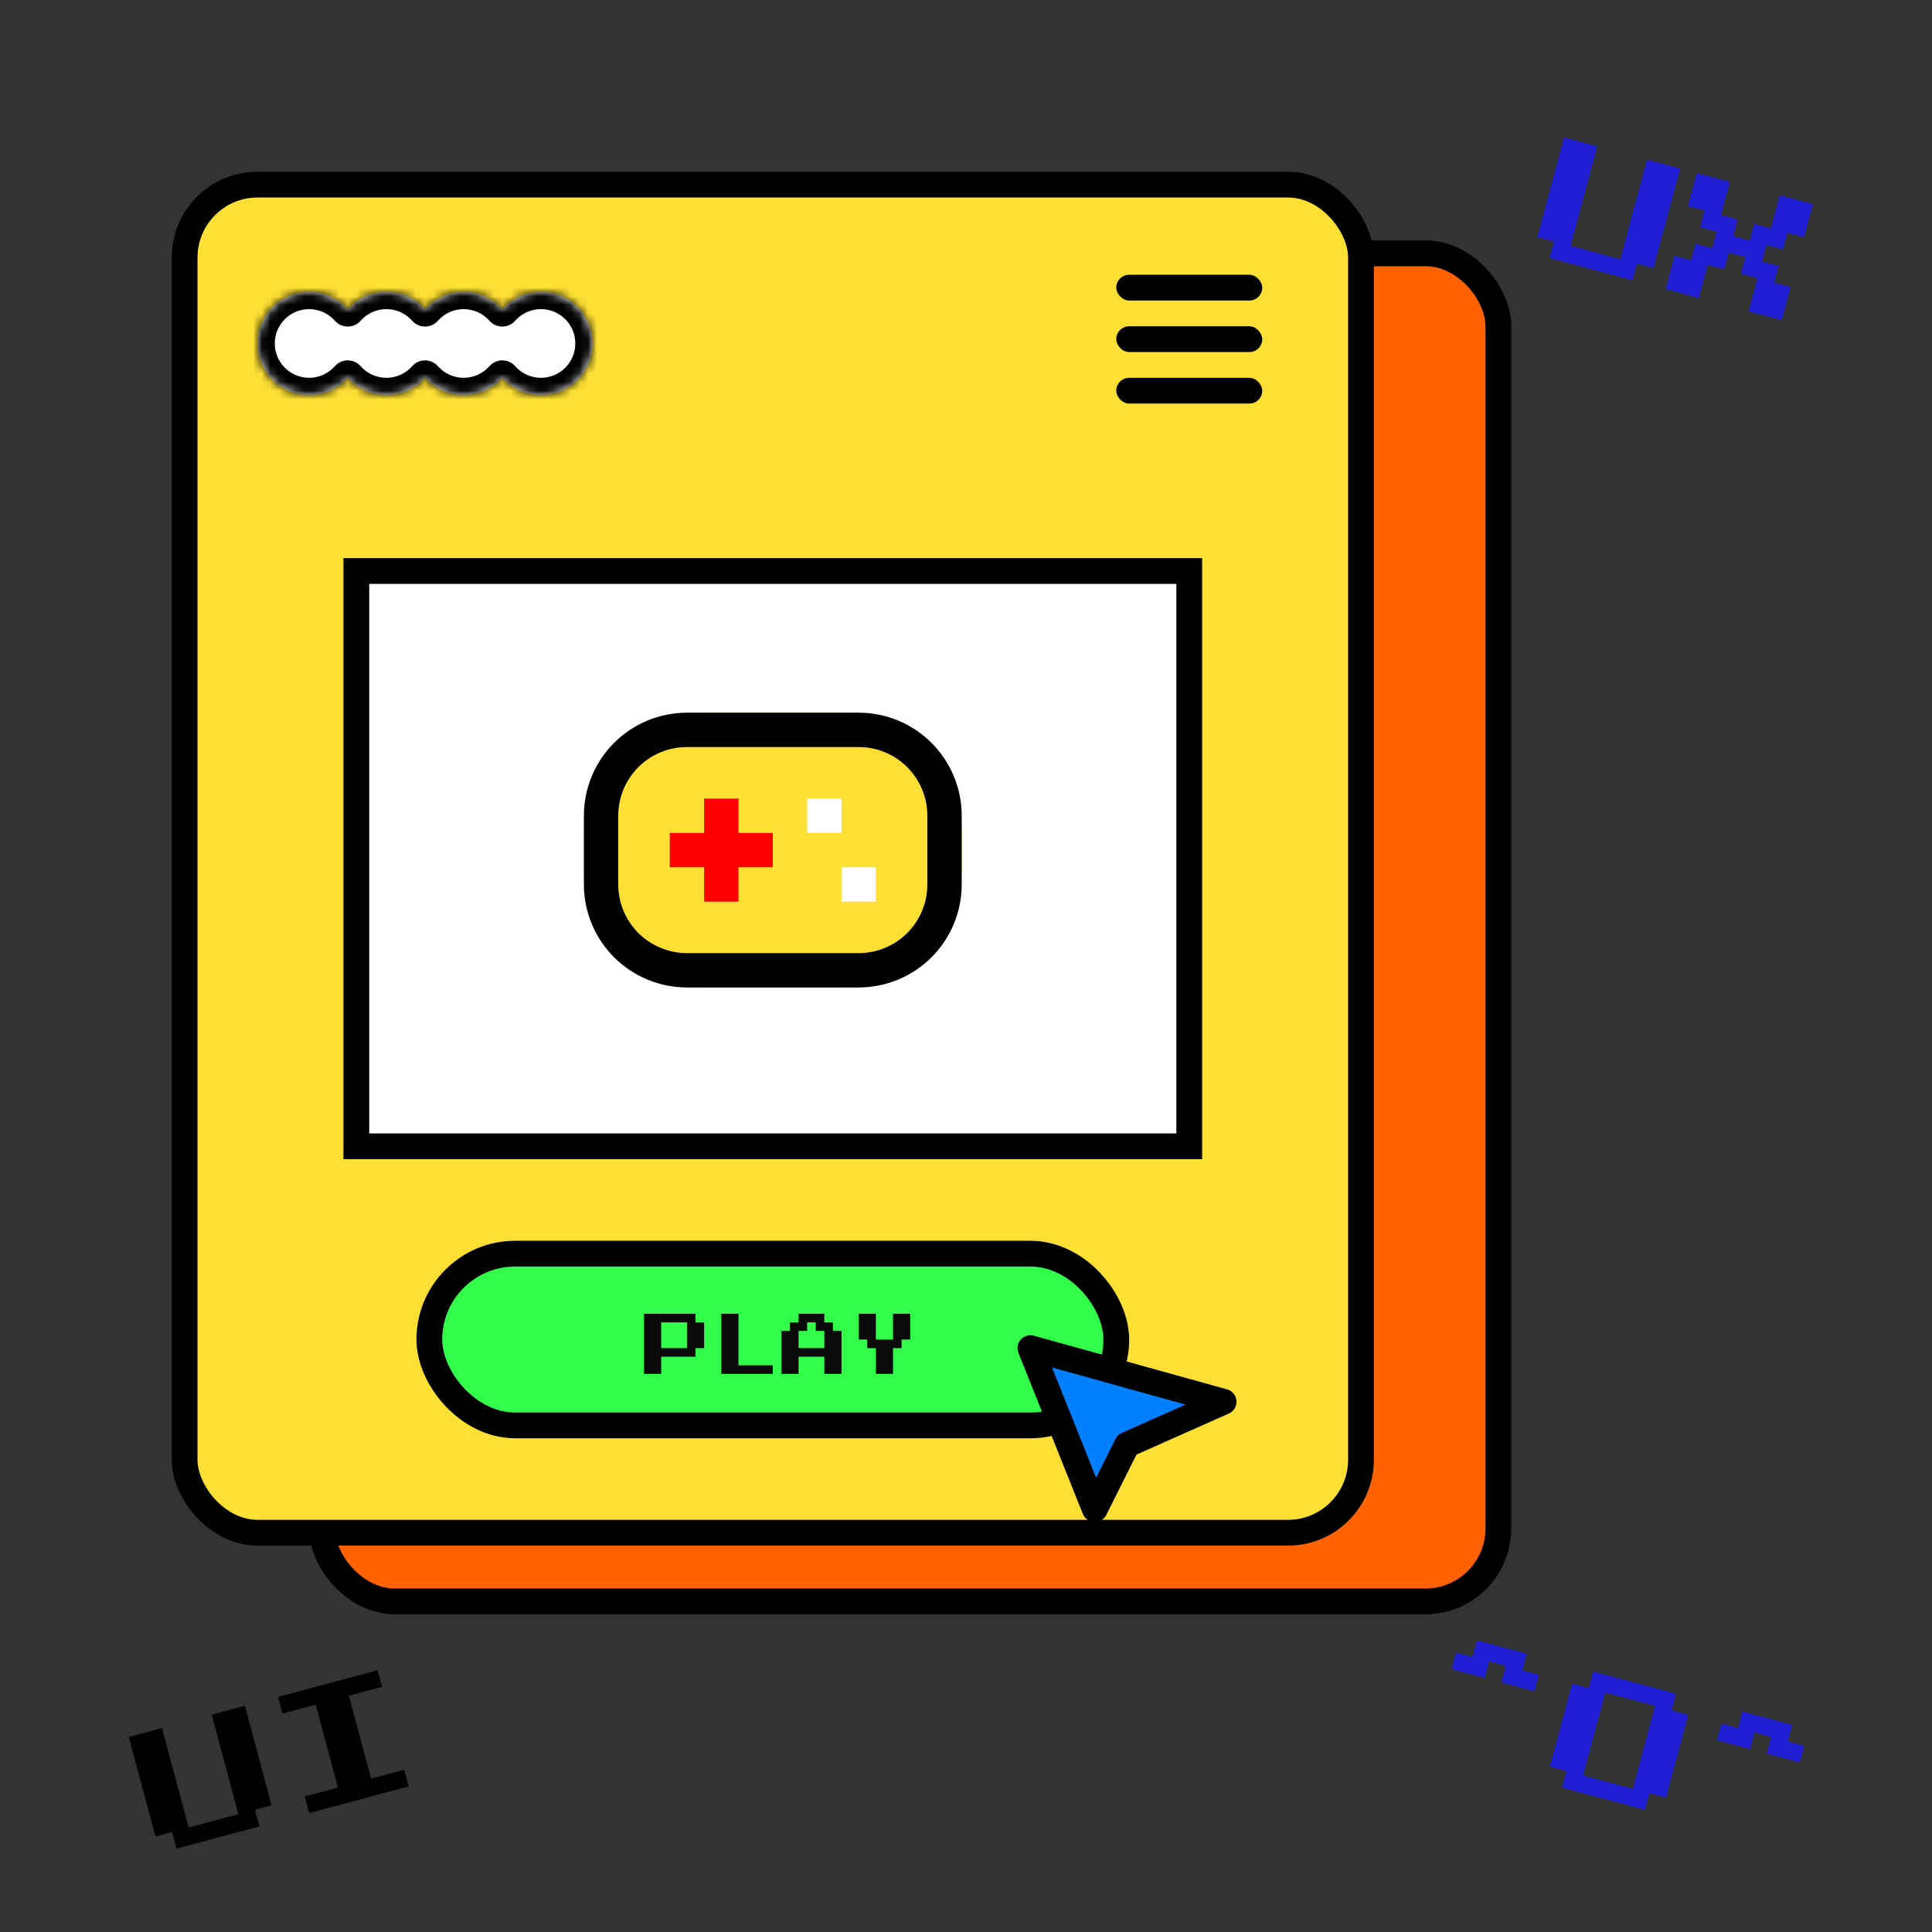 <svg width="225" height="225" viewBox="0 0 225 225" fill="none" xmlns="http://www.w3.org/2000/svg">
<rect x="0" y="0" width="225" height="225" fill="#333333" stroke="none"/>
<rect x="37.5" y="29.5" width="137" height="157" rx="8.5" fill="#FF6200" stroke="black" stroke-width="3"/>
<path d="M180.449 30.041L180.967 28.109L179.035 27.591L182.141 16L186.005 17.035L182.899 28.626L188.695 30.179L191.8 18.588L195.664 19.623L192.558 31.215L190.626 30.697L190.109 32.629L180.449 30.041ZM193.972 33.664L195.008 29.8L196.94 30.318L197.457 28.386L199.389 28.904L199.907 26.972L197.975 26.454L198.493 24.522L196.561 24.005L197.596 20.141L201.46 21.176L200.424 25.04L202.356 25.558L201.839 27.49L203.77 28.007L204.288 26.075L206.22 26.593L207.255 22.729L211.119 23.765L210.084 27.628L208.152 27.111L207.634 29.043L205.702 28.525L205.185 30.457L207.116 30.974L206.599 32.906L208.531 33.424L207.495 37.288L203.632 36.252L204.667 32.389L202.735 31.871L203.253 29.939L201.321 29.421L200.803 31.353L198.871 30.836L197.836 34.699L193.972 33.664Z" fill="#1F1ED5"/>
<path d="M20.555 215.288L20.038 213.356L18.106 213.873L15 202.282L18.864 201.247L21.97 212.838L27.765 211.285L24.659 199.694L28.523 198.659L31.629 210.25L29.697 210.768L30.215 212.699L20.555 215.288ZM36.01 211.146L35.492 209.215L39.356 208.179L36.768 198.52L32.904 199.555L32.387 197.623L43.978 194.518L44.495 196.45L40.632 197.485L43.22 207.144L47.084 206.109L47.601 208.041L36.01 211.146Z" fill="black"/>
<path d="M169.038 194.381L169.555 192.449L171.487 192.967L172.005 191.035L177.8 192.588L177.283 194.52L179.215 195.038L178.697 196.97L174.833 195.934L175.351 194.002L173.419 193.485L172.901 195.417L169.038 194.381ZM181.904 208.182L182.422 206.25L180.49 205.732L183.078 196.073L185.01 196.591L185.528 194.659L195.187 197.247L194.669 199.179L196.601 199.696L194.013 209.356L192.081 208.838L191.564 210.77L181.904 208.182ZM184.354 206.767L190.149 208.32L192.738 198.661L186.942 197.108L184.354 206.767ZM199.947 202.664L200.465 200.732L202.397 201.249L202.914 199.317L208.71 200.87L208.192 202.802L210.124 203.32L209.607 205.252L205.743 204.216L206.261 202.285L204.329 201.767L203.811 203.699L199.947 202.664Z" fill="#1F1ED5"/>
<rect x="21.5" y="21.5" width="137" height="157" rx="8.5" fill="#FDE033" stroke="black" stroke-width="3"/>
<mask id="path-6-inside-1_307_1734" fill="white">
<path fill-rule="evenodd" clip-rule="evenodd" d="M40.5 43.969C39.401 45.214 37.792 46 36 46C32.686 46 30 43.314 30 40C30 36.686 32.686 34 36 34C37.792 34 39.401 34.786 40.5 36.031C41.599 34.786 43.208 34 45 34C46.792 34 48.401 34.786 49.5 36.031C50.599 34.786 52.208 34 54 34C55.792 34 57.401 34.786 58.5 36.031C59.599 34.786 61.208 34 63 34C66.314 34 69 36.686 69 40C69 43.314 66.314 46 63 46C61.208 46 59.599 45.214 58.5 43.969C57.401 45.214 55.792 46 54 46C52.208 46 50.599 45.214 49.5 43.969C48.401 45.214 46.792 46 45 46C43.208 46 41.599 45.214 40.5 43.969Z"/>
</mask>
<path fill-rule="evenodd" clip-rule="evenodd" d="M40.5 43.969C39.401 45.214 37.792 46 36 46C32.686 46 30 43.314 30 40C30 36.686 32.686 34 36 34C37.792 34 39.401 34.786 40.5 36.031C41.599 34.786 43.208 34 45 34C46.792 34 48.401 34.786 49.5 36.031C50.599 34.786 52.208 34 54 34C55.792 34 57.401 34.786 58.5 36.031C59.599 34.786 61.208 34 63 34C66.314 34 69 36.686 69 40C69 43.314 66.314 46 63 46C61.208 46 59.599 45.214 58.5 43.969C57.401 45.214 55.792 46 54 46C52.208 46 50.599 45.214 49.5 43.969C48.401 45.214 46.792 46 45 46C43.208 46 41.599 45.214 40.5 43.969Z" fill="white"/>
<path d="M40.5 43.969L41.999 42.645C41.62 42.215 41.074 41.969 40.5 41.969C39.926 41.969 39.38 42.215 39.001 42.645L40.5 43.969ZM40.5 36.031L39.001 37.355C39.38 37.785 39.926 38.031 40.5 38.031C41.074 38.031 41.62 37.785 41.999 37.355L40.5 36.031ZM49.5 36.031L48.001 37.355C48.38 37.785 48.926 38.031 49.5 38.031C50.074 38.031 50.62 37.785 50.999 37.355L49.5 36.031ZM58.5 36.031L57.001 37.355C57.38 37.785 57.926 38.031 58.5 38.031C59.074 38.031 59.62 37.785 59.999 37.355L58.5 36.031ZM58.5 43.969L59.999 42.645C59.62 42.215 59.074 41.969 58.5 41.969C57.926 41.969 57.38 42.215 57.001 42.645L58.5 43.969ZM49.5 43.969L50.999 42.645C50.62 42.215 50.074 41.969 49.5 41.969C48.926 41.969 48.38 42.215 48.001 42.645L49.5 43.969ZM36 48C38.39 48 40.536 46.95 41.999 45.292L39.001 42.645C38.265 43.479 37.194 44 36 44V48ZM28 40C28 44.418 31.582 48 36 48V44C33.791 44 32 42.209 32 40H28ZM36 32C31.582 32 28 35.582 28 40H32C32 37.791 33.791 36 36 36V32ZM41.999 34.708C40.536 33.05 38.39 32 36 32V36C37.194 36 38.265 36.521 39.001 37.355L41.999 34.708ZM45 32C42.61 32 40.464 33.05 39.001 34.708L41.999 37.355C42.735 36.521 43.806 36 45 36V32ZM50.999 34.708C49.536 33.05 47.39 32 45 32V36C46.194 36 47.265 36.521 48.001 37.355L50.999 34.708ZM54 32C51.61 32 49.464 33.05 48.001 34.708L50.999 37.355C51.735 36.521 52.806 36 54 36V32ZM59.999 34.708C58.536 33.05 56.39 32 54 32V36C55.194 36 56.265 36.521 57.001 37.355L59.999 34.708ZM59.999 37.355C60.735 36.521 61.806 36 63 36V32C60.61 32 58.464 33.05 57.001 34.708L59.999 37.355ZM63 36C65.209 36 67 37.791 67 40H71C71 35.582 67.418 32 63 32V36ZM67 40C67 42.209 65.209 44 63 44V48C67.418 48 71 44.418 71 40H67ZM63 44C61.806 44 60.735 43.479 59.999 42.645L57.001 45.292C58.464 46.95 60.61 48 63 48V44ZM54 48C56.39 48 58.536 46.95 59.999 45.292L57.001 42.645C56.265 43.479 55.194 44 54 44V48ZM48.001 45.292C49.464 46.95 51.61 48 54 48V44C52.806 44 51.735 43.479 50.999 42.645L48.001 45.292ZM45 48C47.39 48 49.536 46.95 50.999 45.292L48.001 42.645C47.265 43.479 46.194 44 45 44V48ZM39.001 45.292C40.464 46.95 42.61 48 45 48V44C43.806 44 42.735 43.479 41.999 42.645L39.001 45.292Z" fill="black" mask="url(#path-6-inside-1_307_1734)"/>
<rect x="130" y="32" width="17" height="3" rx="1.5" fill="black"/>
<rect x="130" y="38" width="17" height="3" rx="1.5" fill="black"/>
<rect x="130" y="44" width="17" height="3" rx="1.5" fill="black"/>
<rect x="41.5" y="66.5" width="97" height="67" fill="white" stroke="black" stroke-width="3"/>
<rect x="68" y="83" width="44" height="32" rx="14" fill="#FDE033"/>
<rect x="50" y="146" width="80" height="20" rx="10" fill="#33FD4B" stroke="black" stroke-width="3"/>
<path d="M75 160V153H81V154H82V157H81V158H77V160H75ZM77 157H80V154H77V157Z" fill="#0A0A0A"/>
<path d="M84 160V153H86V159H90V160H84Z" fill="#0A0A0A"/>
<path d="M91 160V155H92V154H93V153H96V154H97V155H98V160H96V158H93V160H91ZM93 157H96V155H95V154H94V155H93V157Z" fill="#0A0A0A"/>
<path d="M102 160V157H101V156H100V153H102V156H104V153H106V156H105V157H104V160H102Z" fill="#0A0A0A"/>
<path d="M86 97V93H82V97H78V101H81.998L82 105H86L85.998 101H90V97H86Z" fill="#FF0000"/>
<path d="M100 83C103.183 83 106.235 84.264 108.485 86.515C110.736 88.765 112 91.817 112 95V103C112 106.183 110.736 109.235 108.485 111.485C106.235 113.736 103.183 115 100 115H80C76.817 115 73.765 113.736 71.515 111.485C69.264 109.235 68 106.183 68 103V95C68 91.817 69.264 88.765 71.515 86.515C73.765 84.264 76.817 83 80 83H100ZM100 87H80C77.948 87 75.974 87.789 74.486 89.203C72.999 90.618 72.113 92.55 72.01 94.6L72 95V103C72 105.052 72.789 107.026 74.203 108.514C75.618 110.001 77.55 110.887 79.6 110.99L80 111H100C102.052 111 104.026 110.211 105.514 108.797C107.001 107.382 107.887 105.45 107.99 103.4L108 103V95C108 92.948 107.211 90.974 105.797 89.486C104.382 87.999 102.45 87.113 100.4 87.01L100 87Z" fill="black"/>
<path d="M102 105V101H98V105H102Z" fill="white"/>
<path d="M98 97V93H94V97H98Z" fill="white"/>
<path d="M127.5 175.75L120 157L142.5 163.25L131.25 168.25L127.5 175.75Z" fill="#0080FF" stroke="black" stroke-width="3" stroke-linejoin="round"/>
</svg>
